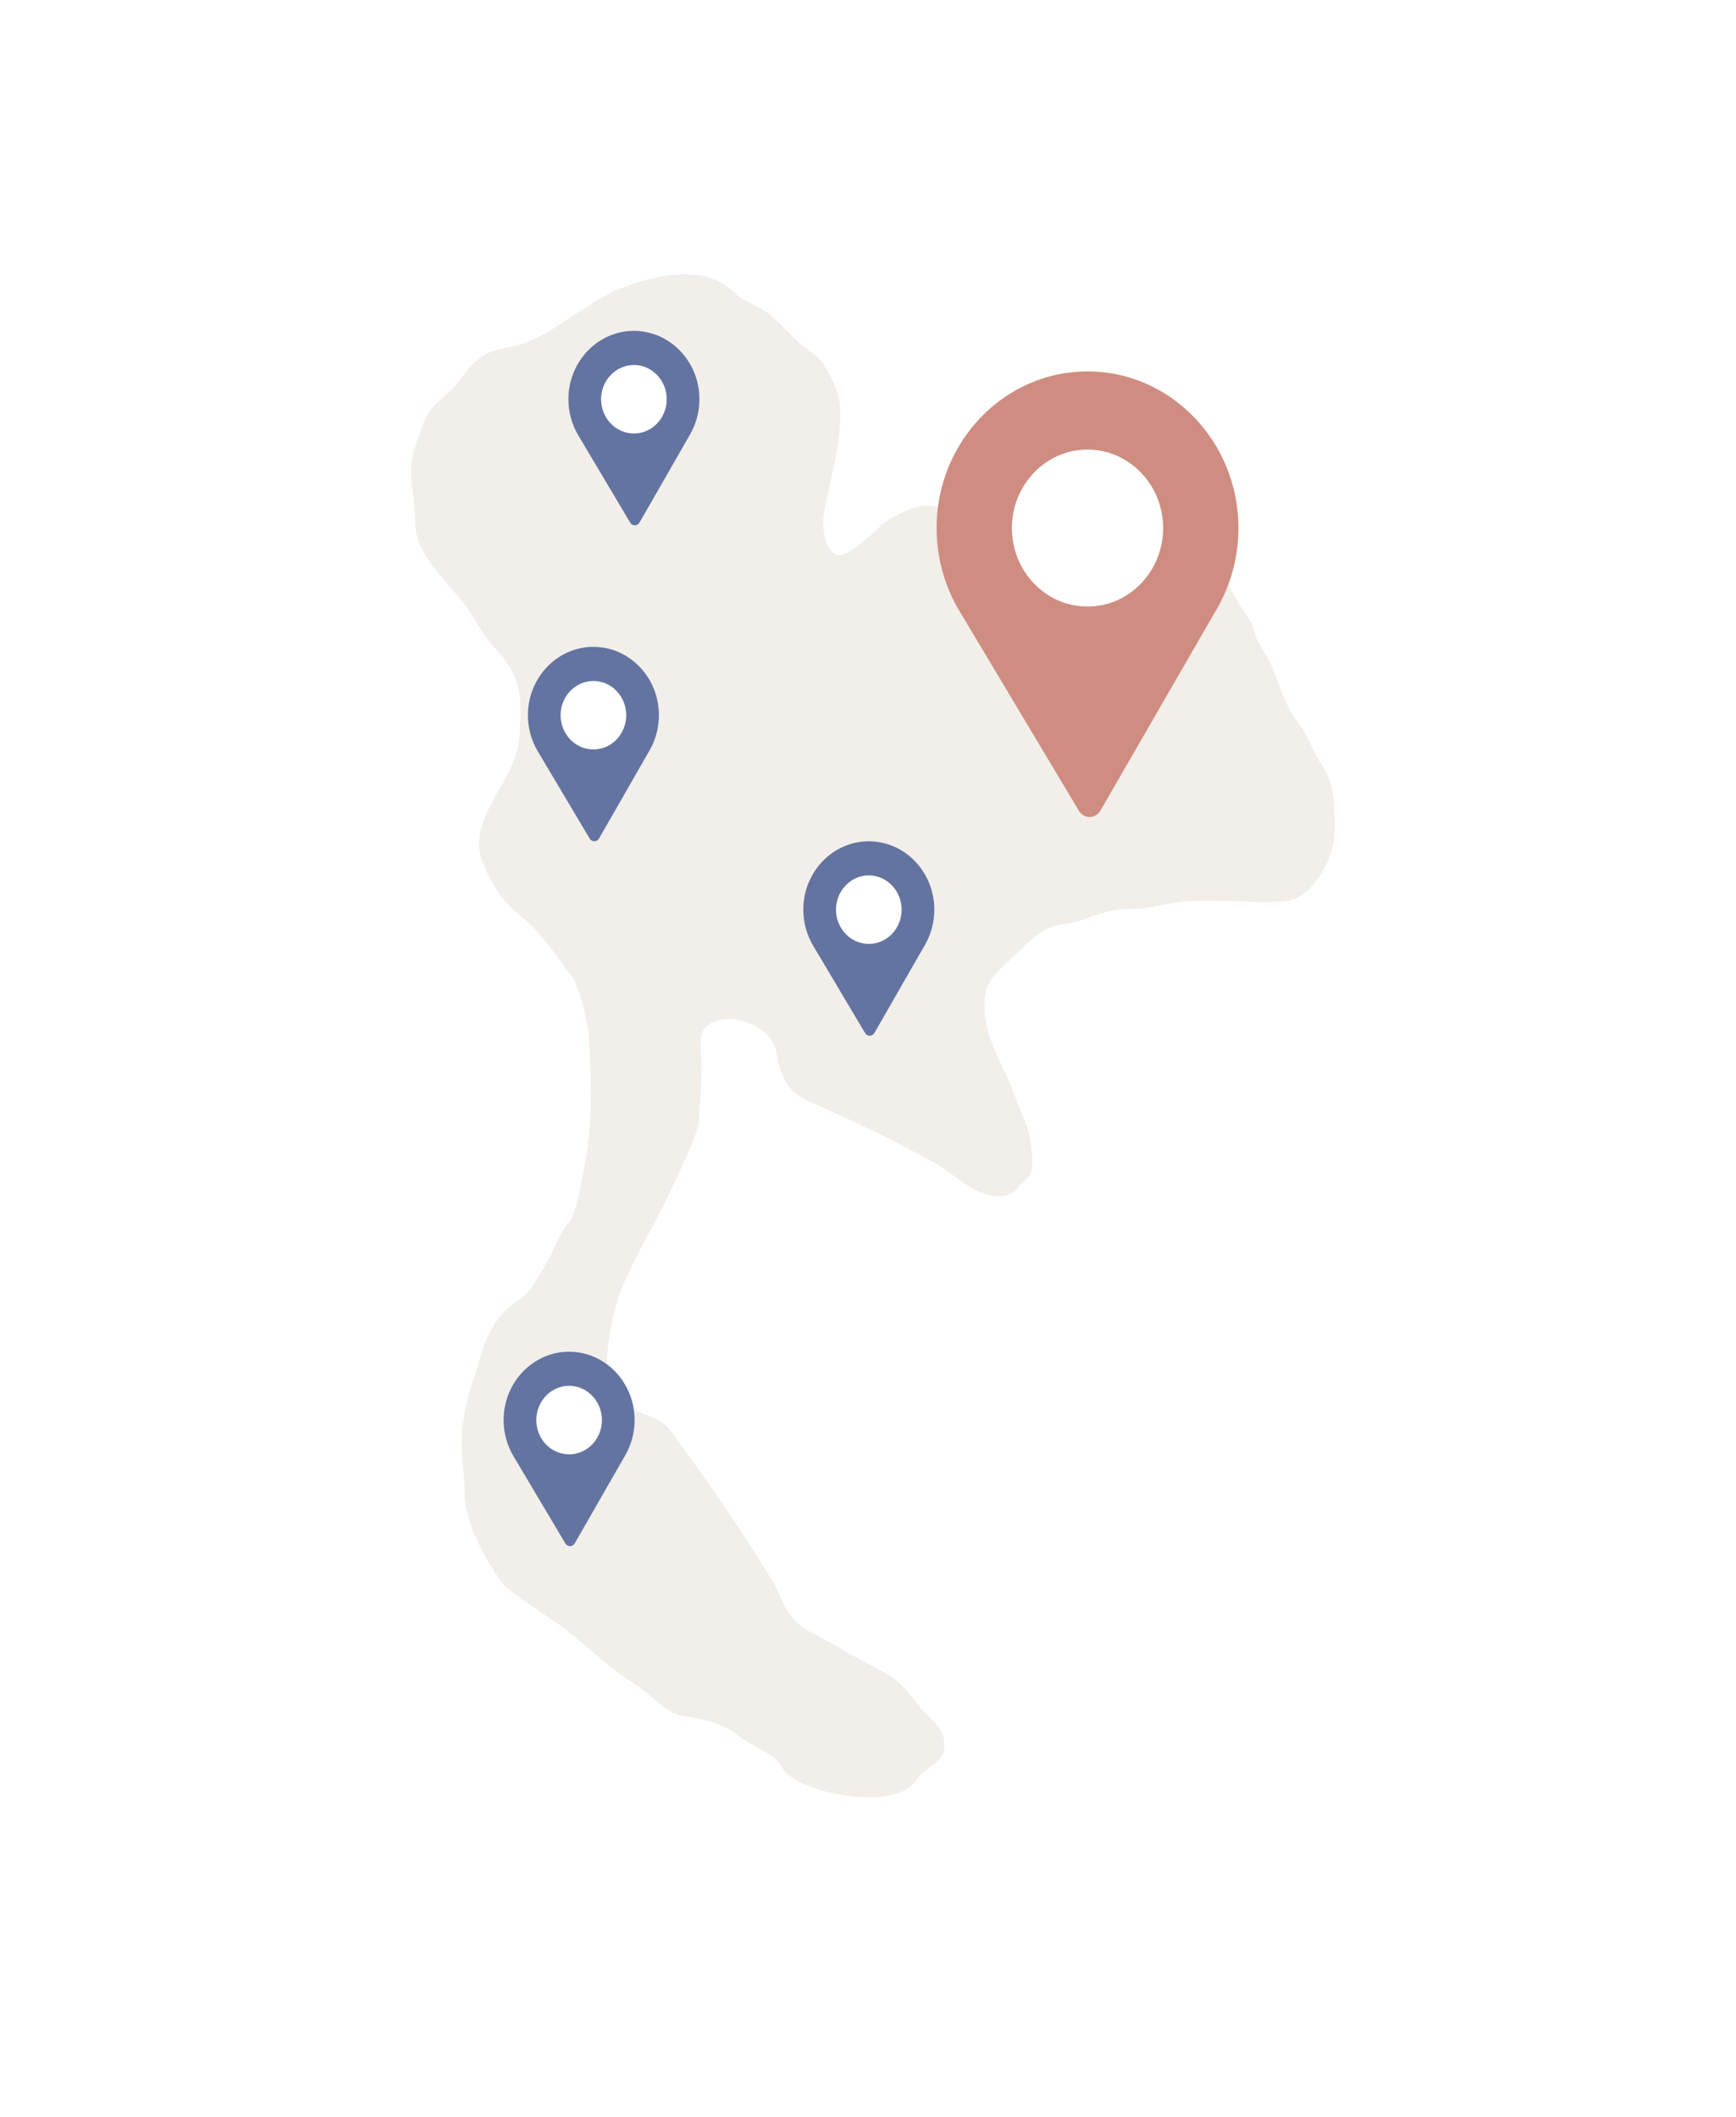 <svg width="114" height="139" viewBox="0 0 114 139" fill="none" xmlns="http://www.w3.org/2000/svg">
<g filter="url(#filter0_dd)">
<path d="M48.536 113.986C49.394 114.693 50.795 115.073 51.341 115.974C51.931 117.594 58.833 119.151 60.22 116.802C60.641 116.089 61.981 115.722 62.013 114.741C62.052 113.496 61.455 113.224 60.642 112.33C59.779 111.382 59.311 110.483 58.069 109.808C57.042 109.251 55.995 108.711 55 108.115C54.03 107.533 52.945 107.155 52.153 106.348C51.53 105.713 51.172 104.547 50.719 103.799C48.463 100.08 46.643 97.484 44.021 93.926C42.905 92.41 39.805 92.851 39.805 90.465C39.805 88.637 40.07 86.942 40.606 85.164C40.896 84.202 42.523 81.063 43.032 80.177C43.403 79.509 45.617 75.051 45.883 73.787C45.883 73.787 46.108 70.683 46.069 69.723C46.023 68.623 45.623 67.278 47.302 66.953C48.855 66.652 50.799 67.731 50.993 69.088C51.16 70.253 51.601 71.64 52.902 72.207C55.804 73.474 58.728 74.868 61.464 76.403C62.635 77.06 63.875 78.407 65.345 78.529C66.662 78.639 66.751 77.91 67.507 77.305C67.968 76.936 67.756 75.57 67.696 75.051C67.574 73.984 67.004 73.005 66.653 71.996C65.854 69.707 64.393 67.949 64.68 65.444C64.836 64.087 66.154 63.258 67.095 62.278C67.834 61.509 68.776 60.734 69.985 60.649C70.73 60.596 71.659 60.17 72.368 59.95C73.153 59.705 73.758 59.671 74.582 59.655C75.77 59.632 76.919 59.205 78.104 59.158C79.175 59.116 80.118 59.132 81.183 59.158C82.355 59.187 83.342 59.305 84.505 59.149C86.344 58.902 87.637 56.123 87.637 54.695C87.637 53.366 87.701 51.484 86.878 50.342C86.198 49.4 85.942 48.304 85.212 47.398C84.351 46.328 84.016 44.823 83.461 43.625C83.212 43.086 82.869 42.614 82.597 42.097C82.319 41.57 82.356 41.105 81.985 40.569C81.3 39.58 80.728 38.718 80.382 37.588C80.075 36.583 78.703 35.669 77.809 35.048C76.922 34.432 76.123 33.607 75.11 33.152C73.107 32.254 71.639 32.249 69.51 32.738C68.222 33.034 67.607 34.007 66.368 34.386C65.117 34.768 64.161 34.096 63.057 33.741C62.054 33.419 61.183 33.01 60.125 33.318C59.496 33.501 58.307 34.067 57.879 34.477C57.448 34.891 55.689 36.653 54.947 36.428C54.1 36.172 53.979 34.376 54.083 33.797C54.476 31.61 55.179 29.411 55.179 27.189C55.179 25.898 54.809 25.181 54.157 24.042C53.672 23.196 52.883 22.982 52.237 22.294C51.694 21.714 51.144 21.183 50.529 20.646C49.921 20.115 48.861 19.844 48.357 19.33C46.441 17.38 43.641 17.918 41.176 18.778C38.719 19.636 36.89 21.572 34.49 22.514C33.573 22.875 32.641 22.821 31.791 23.306C31.027 23.741 30.543 24.514 30.019 25.165C29.477 25.837 28.756 26.293 28.226 26.987C27.77 27.584 27.657 28.316 27.372 29.011C26.594 30.912 27.277 32.507 27.277 34.395C27.277 36.445 29.4 38.178 30.599 39.787C31.179 40.566 31.657 41.643 32.307 42.336C32.789 42.85 33.317 43.461 33.625 44.076C34.377 45.575 34.175 46.786 34.11 48.355C33.994 51.19 30.448 53.831 31.738 56.756C32.355 58.158 32.984 59.183 34.311 60.244C35.59 61.267 36.456 62.686 37.422 63.925C38.139 64.846 38.378 66.442 38.624 67.569C38.624 67.569 39.021 72.15 38.624 75.051C38.346 77.079 37.803 79.754 37.422 80.177C36.687 80.988 36.314 82.284 35.745 83.167C35.297 83.862 35.03 84.609 34.3 85.155C33.371 85.85 32.938 86.186 32.36 87.115C31.651 88.253 31.517 89.423 31.073 90.63C30.627 91.845 30.352 93.329 30.314 94.606C30.281 95.729 30.504 96.809 30.504 97.919C30.504 99.729 31.607 101.934 32.655 103.458C32.84 103.727 33.09 104.085 33.351 104.296C34.689 105.38 36.304 106.278 37.633 107.36C38.916 108.406 40.147 109.648 41.608 110.498C42.639 111.098 43.584 112.451 44.845 112.652C46.174 112.862 47.506 113.137 48.536 113.986Z" fill="#F2EEE9"/>
<g clip-path="url(#clip0)">
<path d="M71.311 28.934C68.316 28.934 65.881 31.461 65.881 34.568C65.881 37.691 68.312 40.203 71.311 40.203C74.363 40.203 76.74 37.643 76.74 34.568C76.74 31.461 74.305 28.934 71.311 28.934Z" fill="white"/>
<path d="M71.415 24.383C65.95 24.383 61.504 28.997 61.504 34.668C61.504 36.584 62.015 38.454 62.982 40.076L70.85 53.233C71.177 53.78 71.946 53.771 72.262 53.221L79.929 39.937C80.842 38.349 81.326 36.527 81.326 34.668C81.326 28.997 76.88 24.383 71.415 24.383ZM71.415 39.822C68.643 39.822 66.448 37.48 66.448 34.668C66.448 31.832 68.682 29.514 71.415 29.514C74.147 29.514 76.381 31.832 76.381 34.668C76.381 37.456 74.216 39.822 71.415 39.822Z" fill="#CE8D80"/>
</g>
<g clip-path="url(#clip1)">
<path d="M57.008 57.22C55.708 57.22 54.652 58.322 54.652 59.678C54.652 61.041 55.706 62.137 57.008 62.137C58.333 62.137 59.364 61.02 59.364 59.678C59.364 58.322 58.307 57.22 57.008 57.22Z" fill="white"/>
<path d="M57.053 55.234C54.681 55.234 52.752 57.247 52.752 59.722C52.752 60.558 52.974 61.374 53.394 62.082L56.808 67.823C56.95 68.062 57.284 68.058 57.421 67.818L60.748 62.021C61.144 61.328 61.354 60.533 61.354 59.722C61.354 57.247 59.425 55.234 57.053 55.234ZM57.053 61.971C55.85 61.971 54.898 60.949 54.898 59.722C54.898 58.485 55.867 57.473 57.053 57.473C58.239 57.473 59.209 58.485 59.209 59.722C59.209 60.938 58.269 61.971 57.053 61.971Z" fill="#6474A1"/>
</g>
<g clip-path="url(#clip2)">
<path d="M38.923 44.454C37.623 44.454 36.567 45.556 36.567 46.913C36.567 48.275 37.621 49.371 38.923 49.371C40.248 49.371 41.279 48.254 41.279 46.913C41.279 45.556 40.222 44.454 38.923 44.454Z" fill="white"/>
<path d="M38.968 42.468C36.596 42.468 34.667 44.481 34.667 46.956C34.667 47.792 34.889 48.608 35.309 49.316L38.723 55.057C38.865 55.296 39.199 55.292 39.336 55.052L42.663 49.255C43.059 48.562 43.269 47.767 43.269 46.956C43.269 44.481 41.34 42.468 38.968 42.468ZM38.968 49.205C37.765 49.205 36.813 48.183 36.813 46.956C36.813 45.719 37.782 44.707 38.968 44.707C40.154 44.707 41.123 45.719 41.123 46.956C41.123 48.172 40.184 49.205 38.968 49.205Z" fill="#6474A1"/>
</g>
<g clip-path="url(#clip3)">
<path d="M41.582 23.709C40.283 23.709 39.226 24.812 39.226 26.168C39.226 27.53 40.281 28.626 41.582 28.626C42.907 28.626 43.938 27.51 43.938 26.168C43.938 24.812 42.882 23.709 41.582 23.709Z" fill="white"/>
<path d="M41.628 21.723C39.256 21.723 37.327 23.737 37.327 26.211C37.327 27.047 37.548 27.863 37.968 28.571L41.383 34.312C41.524 34.551 41.858 34.547 41.995 34.307L45.322 28.511C45.719 27.818 45.929 27.023 45.929 26.211C45.929 23.737 43.999 21.723 41.628 21.723ZM41.628 28.46C40.425 28.46 39.472 27.439 39.472 26.211C39.472 24.974 40.442 23.962 41.628 23.962C42.813 23.962 43.783 24.974 43.783 26.211C43.783 27.428 42.843 28.46 41.628 28.46Z" fill="#6474A1"/>
</g>
<g clip-path="url(#clip4)">
<path d="M37.327 90.731C36.028 90.731 34.971 91.833 34.971 93.189C34.971 94.552 36.026 95.648 37.327 95.648C38.652 95.648 39.683 94.531 39.683 93.189C39.683 91.833 38.627 90.731 37.327 90.731Z" fill="white"/>
<path d="M37.372 88.745C35.001 88.745 33.071 90.758 33.071 93.233C33.071 94.069 33.293 94.885 33.713 95.593L37.127 101.334C37.269 101.572 37.603 101.569 37.74 101.329L41.067 95.532C41.463 94.839 41.673 94.044 41.673 93.233C41.673 90.758 39.744 88.745 37.372 88.745ZM37.372 95.482C36.169 95.482 35.217 94.46 35.217 93.233C35.217 91.995 36.187 90.984 37.372 90.984C38.558 90.984 39.528 91.995 39.528 93.233C39.528 94.449 38.588 95.482 37.372 95.482Z" fill="#6474A1"/>
</g>
</g>
<defs>
<filter id="filter0_dd" x="-21" y="-3" width="156" height="142" filterUnits="userSpaceOnUse" color-interpolation-filters="sRGB">
<feFlood flood-opacity="0" result="BackgroundImageFix"/>
<feColorMatrix in="SourceAlpha" type="matrix" values="0 0 0 0 0 0 0 0 0 0 0 0 0 0 0 0 0 0 127 0"/>
<feOffset dx="9" dy="9"/>
<feGaussianBlur stdDeviation="6"/>
<feColorMatrix type="matrix" values="0 0 0 0 0.9 0 0 0 0 0.9 0 0 0 0 0.9 0 0 0 0.5 0"/>
<feBlend mode="normal" in2="BackgroundImageFix" result="effect1_dropShadow"/>
<feColorMatrix in="SourceAlpha" type="matrix" values="0 0 0 0 0 0 0 0 0 0 0 0 0 0 0 0 0 0 127 0"/>
<feOffset dx="-9" dy="-9"/>
<feGaussianBlur stdDeviation="6"/>
<feColorMatrix type="matrix" values="0 0 0 0 0.99 0 0 0 0 0.99 0 0 0 0 0.99 0 0 0 0.5 0"/>
<feBlend mode="normal" in2="effect1_dropShadow" result="effect2_dropShadow"/>
<feBlend mode="normal" in="SourceGraphic" in2="effect2_dropShadow" result="shape"/>
</filter>
<clipPath id="clip0">
<rect x="57.319" y="24.383" width="28.192" height="29.255" fill="white"/>
</clipPath>
<clipPath id="clip1">
<rect x="50.936" y="55.234" width="12.234" height="12.766" fill="white"/>
</clipPath>
<clipPath id="clip2">
<rect x="32.851" y="42.468" width="12.234" height="12.766" fill="white"/>
</clipPath>
<clipPath id="clip3">
<rect x="35.511" y="21.723" width="12.234" height="12.766" fill="white"/>
</clipPath>
<clipPath id="clip4">
<rect x="31.255" y="88.745" width="12.234" height="12.766" fill="white"/>
</clipPath>
</defs>
</svg>
